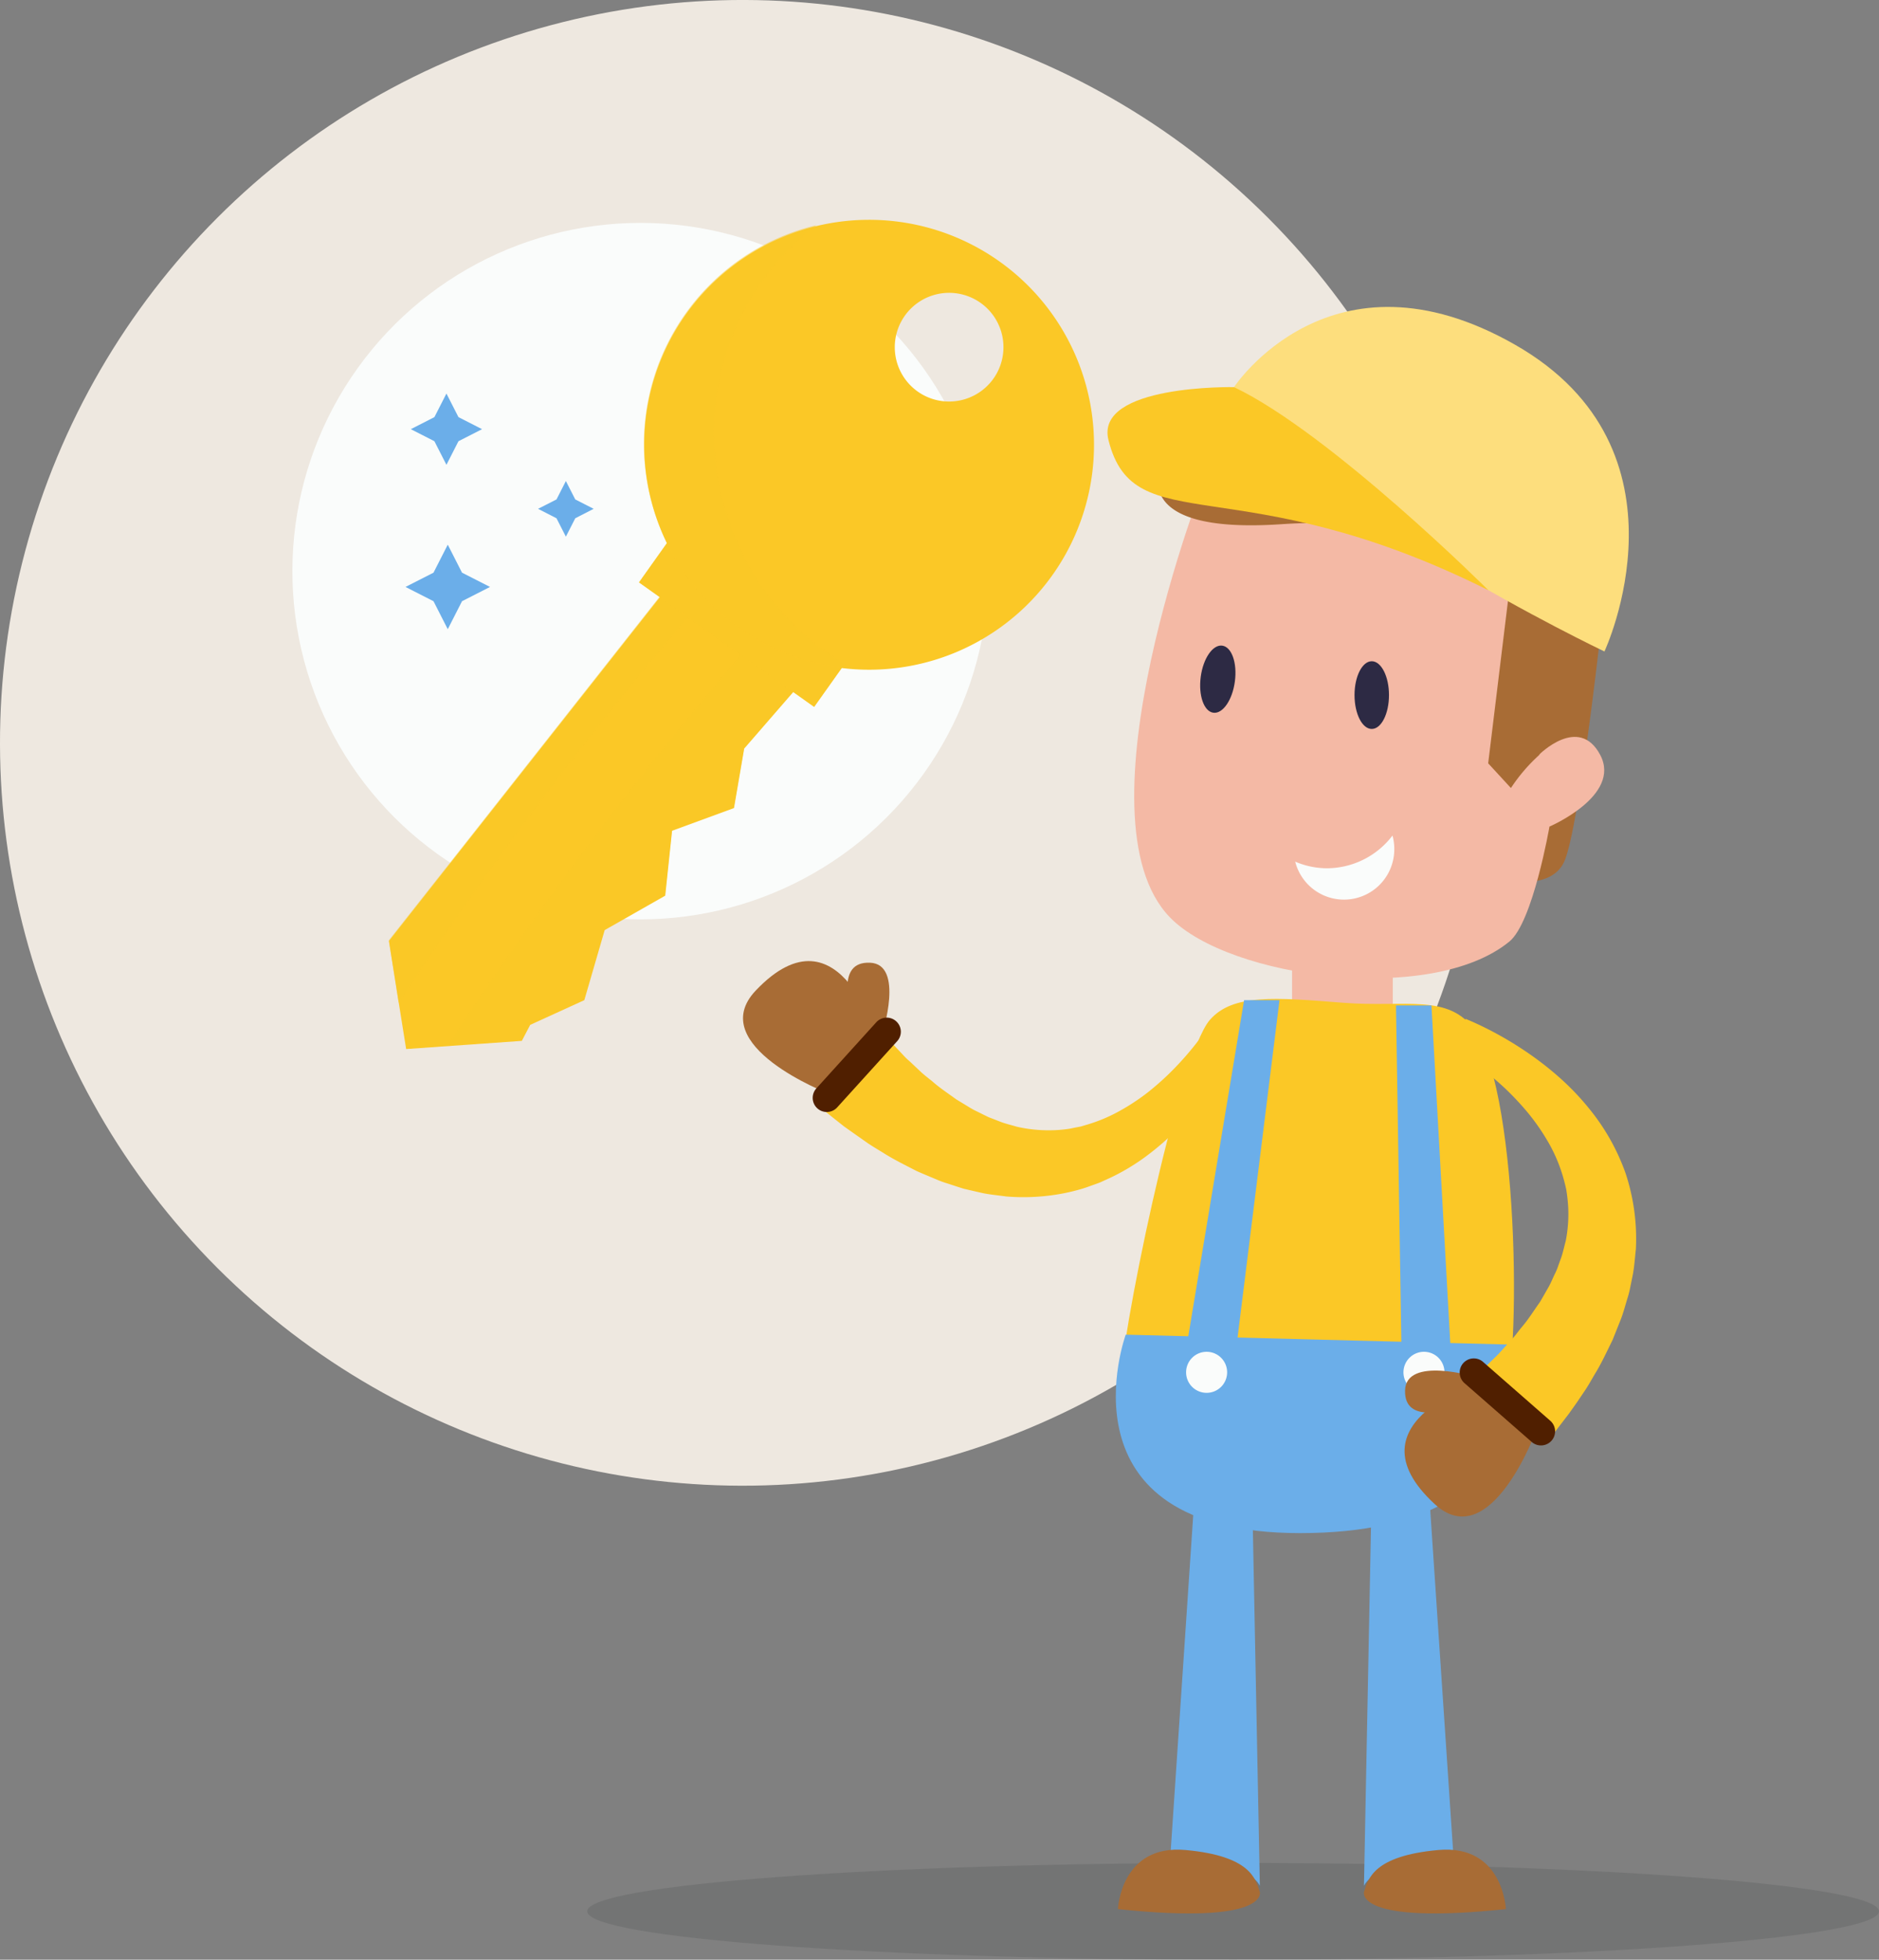 <svg xmlns="http://www.w3.org/2000/svg" viewBox="0 0 354.43 369.54"><rect x="0" y="0" width="354.43" height="369.54" fill="#808080" stroke="none"/><defs><style>.cls-1{isolation:isolate;}.cls-2{fill:#eee8e0;}.cls-3{fill:#fafcfb;}.cls-4{fill:#6baee9;}.cls-5{fill:#060c12;opacity:0.1;}.cls-6,.cls-7{fill:#fbc826;}.cls-7{opacity:0.5;}.cls-12,.cls-7{mix-blend-mode:multiply;}.cls-8{fill:#a86c35;}.cls-12,.cls-9{fill:#f4b9a5;}.cls-10{fill:#fdde7d;}.cls-11{fill:#2d2a44;}.cls-13{fill:#501f00;}</style></defs><title>Objects</title><g class="cls-1"><g id="Capa_2" data-name="Capa 2"><g id="Objects"><circle class="cls-2" cx="140.08" cy="140.08" r="140.08" transform="translate(-58.02 140.08) rotate(-45)"/><circle class="cls-3" cx="120.08" cy="108.08" r="65.34" transform="matrix(0.1, -1, 1, 0.1, 0.73, 216.97)"/><polygon class="cls-4" points="84.46 102.71 87.15 107.99 92.43 110.68 87.15 113.37 84.46 118.65 81.77 113.37 76.49 110.68 81.77 107.99 84.46 102.71"/><polygon class="cls-4" points="84.21 74.21 86.48 78.66 90.93 80.93 86.48 83.2 84.21 87.65 81.94 83.2 77.49 80.93 81.94 78.66 84.21 74.21"/><polygon class="cls-4" points="106.74 90.71 108.51 94.18 111.98 95.95 108.51 97.73 106.74 101.2 104.97 97.73 101.49 95.95 104.97 94.18 106.74 90.71"/><path class="cls-5" d="M354.43,360.42c0,5-54.55,9.12-121.83,9.12s-121.84-4.09-121.84-9.12,54.55-9.13,121.84-9.13S354.43,355.38,354.43,360.42Z"/><polygon class="cls-6" points="130.91 104.46 73.36 177.46 76.61 197.82 98.43 196.28 100.01 193.26 110.22 188.6 114.06 175.39 125.48 168.9 126.77 156.66 138.45 152.38 140.37 141.17 156.55 122.53 130.91 104.46"/><path class="cls-7" d="M136.66,108.35l-5.76-4.06-57.54,73,1.83,11.8A740.63,740.63,0,0,1,136.66,108.35Z"/><path class="cls-7" d="M140.37,141l16.18-18.64-9.73-6.86A695.81,695.81,0,0,0,84.57,197l13.67-1,1.57-3,10.31-4.61L114,175.19l11.44-6.48,1.31-12.22,11.68-4.28Z"/><rect class="cls-6" x="135" y="97.32" width="9.79" height="40.53" transform="translate(-37 163.49) rotate(-54.6)"/><rect class="cls-7" x="135" y="97.32" width="9.79" height="40.53" transform="translate(-37 163.49) rotate(-54.6)"/><path class="cls-6" d="M184.58,46.81A42.42,42.42,0,1,0,201,104.51,42.42,42.42,0,0,0,184.58,46.81ZM174.05,74.43a10.25,10.25,0,1,1,13.95-4A10.26,10.26,0,0,1,174.05,74.43Z"/><path class="cls-7" d="M140.24,58.76A49,49,0,0,1,154,42.46,42.41,42.41,0,0,0,160.73,126C137.07,113.08,127.73,82.73,140.24,58.76Z"/><path class="cls-4" d="M225.72,276.12l-5,74.48s14.34,0,16.92,5l-1.53-78.07Z"/><path class="cls-8" d="M210.87,360s.52-12.26,12.77-11.14,13.19,5.44,14,7.91C237.66,356.8,239.35,363,210.87,360Z"/><path class="cls-4" d="M269.2,276.12l5,74.48s-14.34,0-16.92,5l1.53-78.07Z"/><path class="cls-8" d="M284.05,360s-.51-12.26-12.77-11.14-13.19,5.44-14,7.91C257.26,356.8,255.58,363,284.05,360Z"/><rect class="cls-9" x="243.72" y="173.6" width="19" height="31"/><path class="cls-8" d="M302.65,112.85S298,156.35,295,162.6s-14.21,2.78-14.21,2.78l7.71-28.53Z"/><path class="cls-9" d="M227.26,90.31s-24.95,63.83-6.55,82.71c11.2,11.49,49.3,16.58,64,4.53,4.44-3.63,7.56-21.68,7.56-21.68s13.62-5.82,9.58-13.5-11.6,0-11.6,0l-2-30.38S262.06,78.2,227.26,90.31Z"/><path class="cls-8" d="M290.3,142.37s11-16.52,12.35-29.52-53.5-50.9-76.27-35c-6.54,4.56-19.92,23.37,15.33,21s42.75,14.34,42.75,14.34l-3.75,30.75L285,148.6a32.33,32.33,0,0,1,5.34-6.23Z"/><path class="cls-10" d="M232.77,73s18.26-27.81,53-8,16.87,57.85,16.87,57.85S244.88,95.35,232.77,73Z"/><path class="cls-6" d="M232.77,73s-26.33-.52-23.68,10c4.85,19.31,24.44,4.7,71.66,28.3C280.75,111.29,251,81.7,232.77,73Z"/><path class="cls-11" d="M262,131.07c0,3.53-1.45,6.39-3.25,6.39s-3.25-2.86-3.25-6.39,1.46-6.38,3.25-6.38S262,127.55,262,131.07Z"/><path class="cls-11" d="M232.93,128.5c-.46,3.5-2.28,6.14-4.06,5.9s-2.84-3.26-2.38-6.76,2.28-6.13,4.06-5.89S233.4,125,232.93,128.5Z"/><path class="cls-3" d="M250.31,163.73a15.23,15.23,0,0,1-6-1.25A9.49,9.49,0,0,0,263,160.05a9.3,9.3,0,0,0-.34-2.49A15.6,15.6,0,0,1,250.31,163.73Z"/><path class="cls-12" d="M236.89,148.05a6.51,6.51,0,0,1,6-4.08,7.09,7.09,0,0,1,6.25,4.08"/><path class="cls-8" d="M156.25,206.2l9.68-9.12s-7.27-27.22-23.36-10.31C132.7,197.15,156.25,206.2,156.25,206.2Z"/><path class="cls-6" d="M234.2,195.09l-.11.24c-.07.17-.19.42-.34.74-.28.63-.72,1.5-1.3,2.61a66.76,66.76,0,0,1-5.6,8.71,59.88,59.88,0,0,1-4.59,5.35,51,51,0,0,1-6.07,5.3,40,40,0,0,1-7.69,4.48l-1.06.48-1.1.4c-.75.26-1.48.55-2.24.77a37.06,37.06,0,0,1-4.69,1.07,39.74,39.74,0,0,1-9.61.38c-1.55-.22-3.14-.35-4.64-.68l-2.22-.51-1.11-.26c-.36-.1-.71-.22-1.06-.33l-2.08-.68a17.68,17.68,0,0,1-2-.73c-1.28-.54-2.56-1.06-3.77-1.6-2.33-1.2-4.58-2.31-6.46-3.53-1-.6-1.91-1.15-2.76-1.72l-2.36-1.66-2.08-1.47-1.67-1.32-3.16-2.53,12.64-13.14,2.31,2.45c.37.39.78.82,1.22,1.3s1,.91,1.5,1.41l1.72,1.62c.61.55,1.28,1.06,2,1.64,1.36,1.21,2.92,2.24,4.56,3.43l2.6,1.58a12.89,12.89,0,0,0,1.37.73l1.41.7.72.35.73.28,1.49.58c1,.39,2,.6,3.07.93a27,27,0,0,0,6.42.68,25.85,25.85,0,0,0,3.27-.25c.54-.07,1.07-.22,1.62-.31l.81-.16.8-.24a30.12,30.12,0,0,0,6.18-2.51,41.1,41.1,0,0,0,5.47-3.55,51.86,51.86,0,0,0,4.53-4,58.27,58.27,0,0,0,6-7c.65-.9,1.15-1.62,1.46-2.11.15-.23.27-.41.34-.53l.13-.2Z"/><path class="cls-8" d="M166.42,194.93s4.23-13.13-2.32-13.39-3.8,8.38-3,12.25S166.42,194.93,166.42,194.93Z"/><path class="cls-13" d="M154.17,209a2.66,2.66,0,0,1-.19-3.75l11.31-12.48a2.66,2.66,0,0,1,3.76-.18h0a2.65,2.65,0,0,1,.18,3.75l-11.31,12.48a2.65,2.65,0,0,1-3.75.18Z"/><path class="cls-6" d="M278.19,194.29c8.69,12.38,8.9,67.33,4.82,72.09s-11.85,9.78-38.75,9.78-32.56-7.09-32.91-14.58,10.79-62.39,16.89-69.29c4.32-4.89,12.17-4.22,25.22-3.19C265.09,190,273.27,187.28,278.19,194.29Z"/><path class="cls-4" d="M212.34,251.68s-13.66,37.42,32.9,37.42c49.09,0,40.18-35.54,40.18-35.54Z"/><polygon class="cls-4" points="232.77 257.6 241.35 188.6 234.67 188.6 223.21 257.6 232.77 257.6"/><polygon class="cls-4" points="264.45 260.48 263.32 189.6 270.01 189.6 274 261.13 264.45 260.48"/><path class="cls-3" d="M231.47,258.79a3.87,3.87,0,1,1-3.87-3.88A3.87,3.87,0,0,1,231.47,258.79Z"/><path class="cls-3" d="M272.47,258.79a3.87,3.87,0,1,1-3.87-3.88A3.87,3.87,0,0,1,272.47,258.79Z"/><path class="cls-8" d="M289.83,269.62l-9.29-9.51s-27.08,7.75-9.89,23.54C281.2,293.33,289.83,269.62,289.83,269.62Z"/><path class="cls-6" d="M276.45,192.13l1,.42c.63.27,1.52.68,2.64,1.23A67,67,0,0,1,289,199.1a60.13,60.13,0,0,1,5.5,4.4,49,49,0,0,1,5.52,5.88,40.63,40.63,0,0,1,6.61,11.87,38.45,38.45,0,0,1,1.23,4.66,39.08,39.08,0,0,1,.71,9.64c-.17,1.56-.28,3.16-.55,4.68-.15.75-.3,1.5-.46,2.25a18.92,18.92,0,0,1-.53,2.19c-.44,1.4-.8,2.84-1.31,4.14l-1.53,3.83c-1.15,2.35-2.22,4.65-3.41,6.55-.58,1-1.11,1.94-1.67,2.8l-1.62,2.4L296,266.5l-1.3,1.7-2.48,3.21L278.9,259l2.41-2.36,1.28-1.25,1.38-1.52,1.59-1.75c.53-.62,1-1.3,1.6-2,1.18-1.38,2.17-3,3.34-4.63l1.51-2.63c.53-.9.88-1.85,1.36-2.8a11.56,11.56,0,0,0,.59-1.47l.54-1.49c.34-1,.54-2,.84-3.09a26.39,26.39,0,0,0,.46-6.41,30.08,30.08,0,0,0-.36-3.26,32.81,32.81,0,0,0-.85-3.2,29.09,29.09,0,0,0-2.75-6.1,40.22,40.22,0,0,0-3.76-5.35,54,54,0,0,0-4.14-4.41,63.25,63.25,0,0,0-7.18-5.8c-.92-.62-1.66-1.1-2.16-1.4l-.54-.33-.2-.11Z"/><path class="cls-8" d="M278.38,259.66s-13.2-4-13.35,2.55,8.46,3.66,12.31,2.74S278.38,259.66,278.38,259.66Z"/><path class="cls-13" d="M292.67,271.66a2.66,2.66,0,0,1-3.75.25l-12.68-11.09a2.67,2.67,0,0,1-.25-3.75h0a2.66,2.66,0,0,1,3.76-.25l12.67,11.09a2.65,2.65,0,0,1,.25,3.75Z"/></g></g></g></svg>